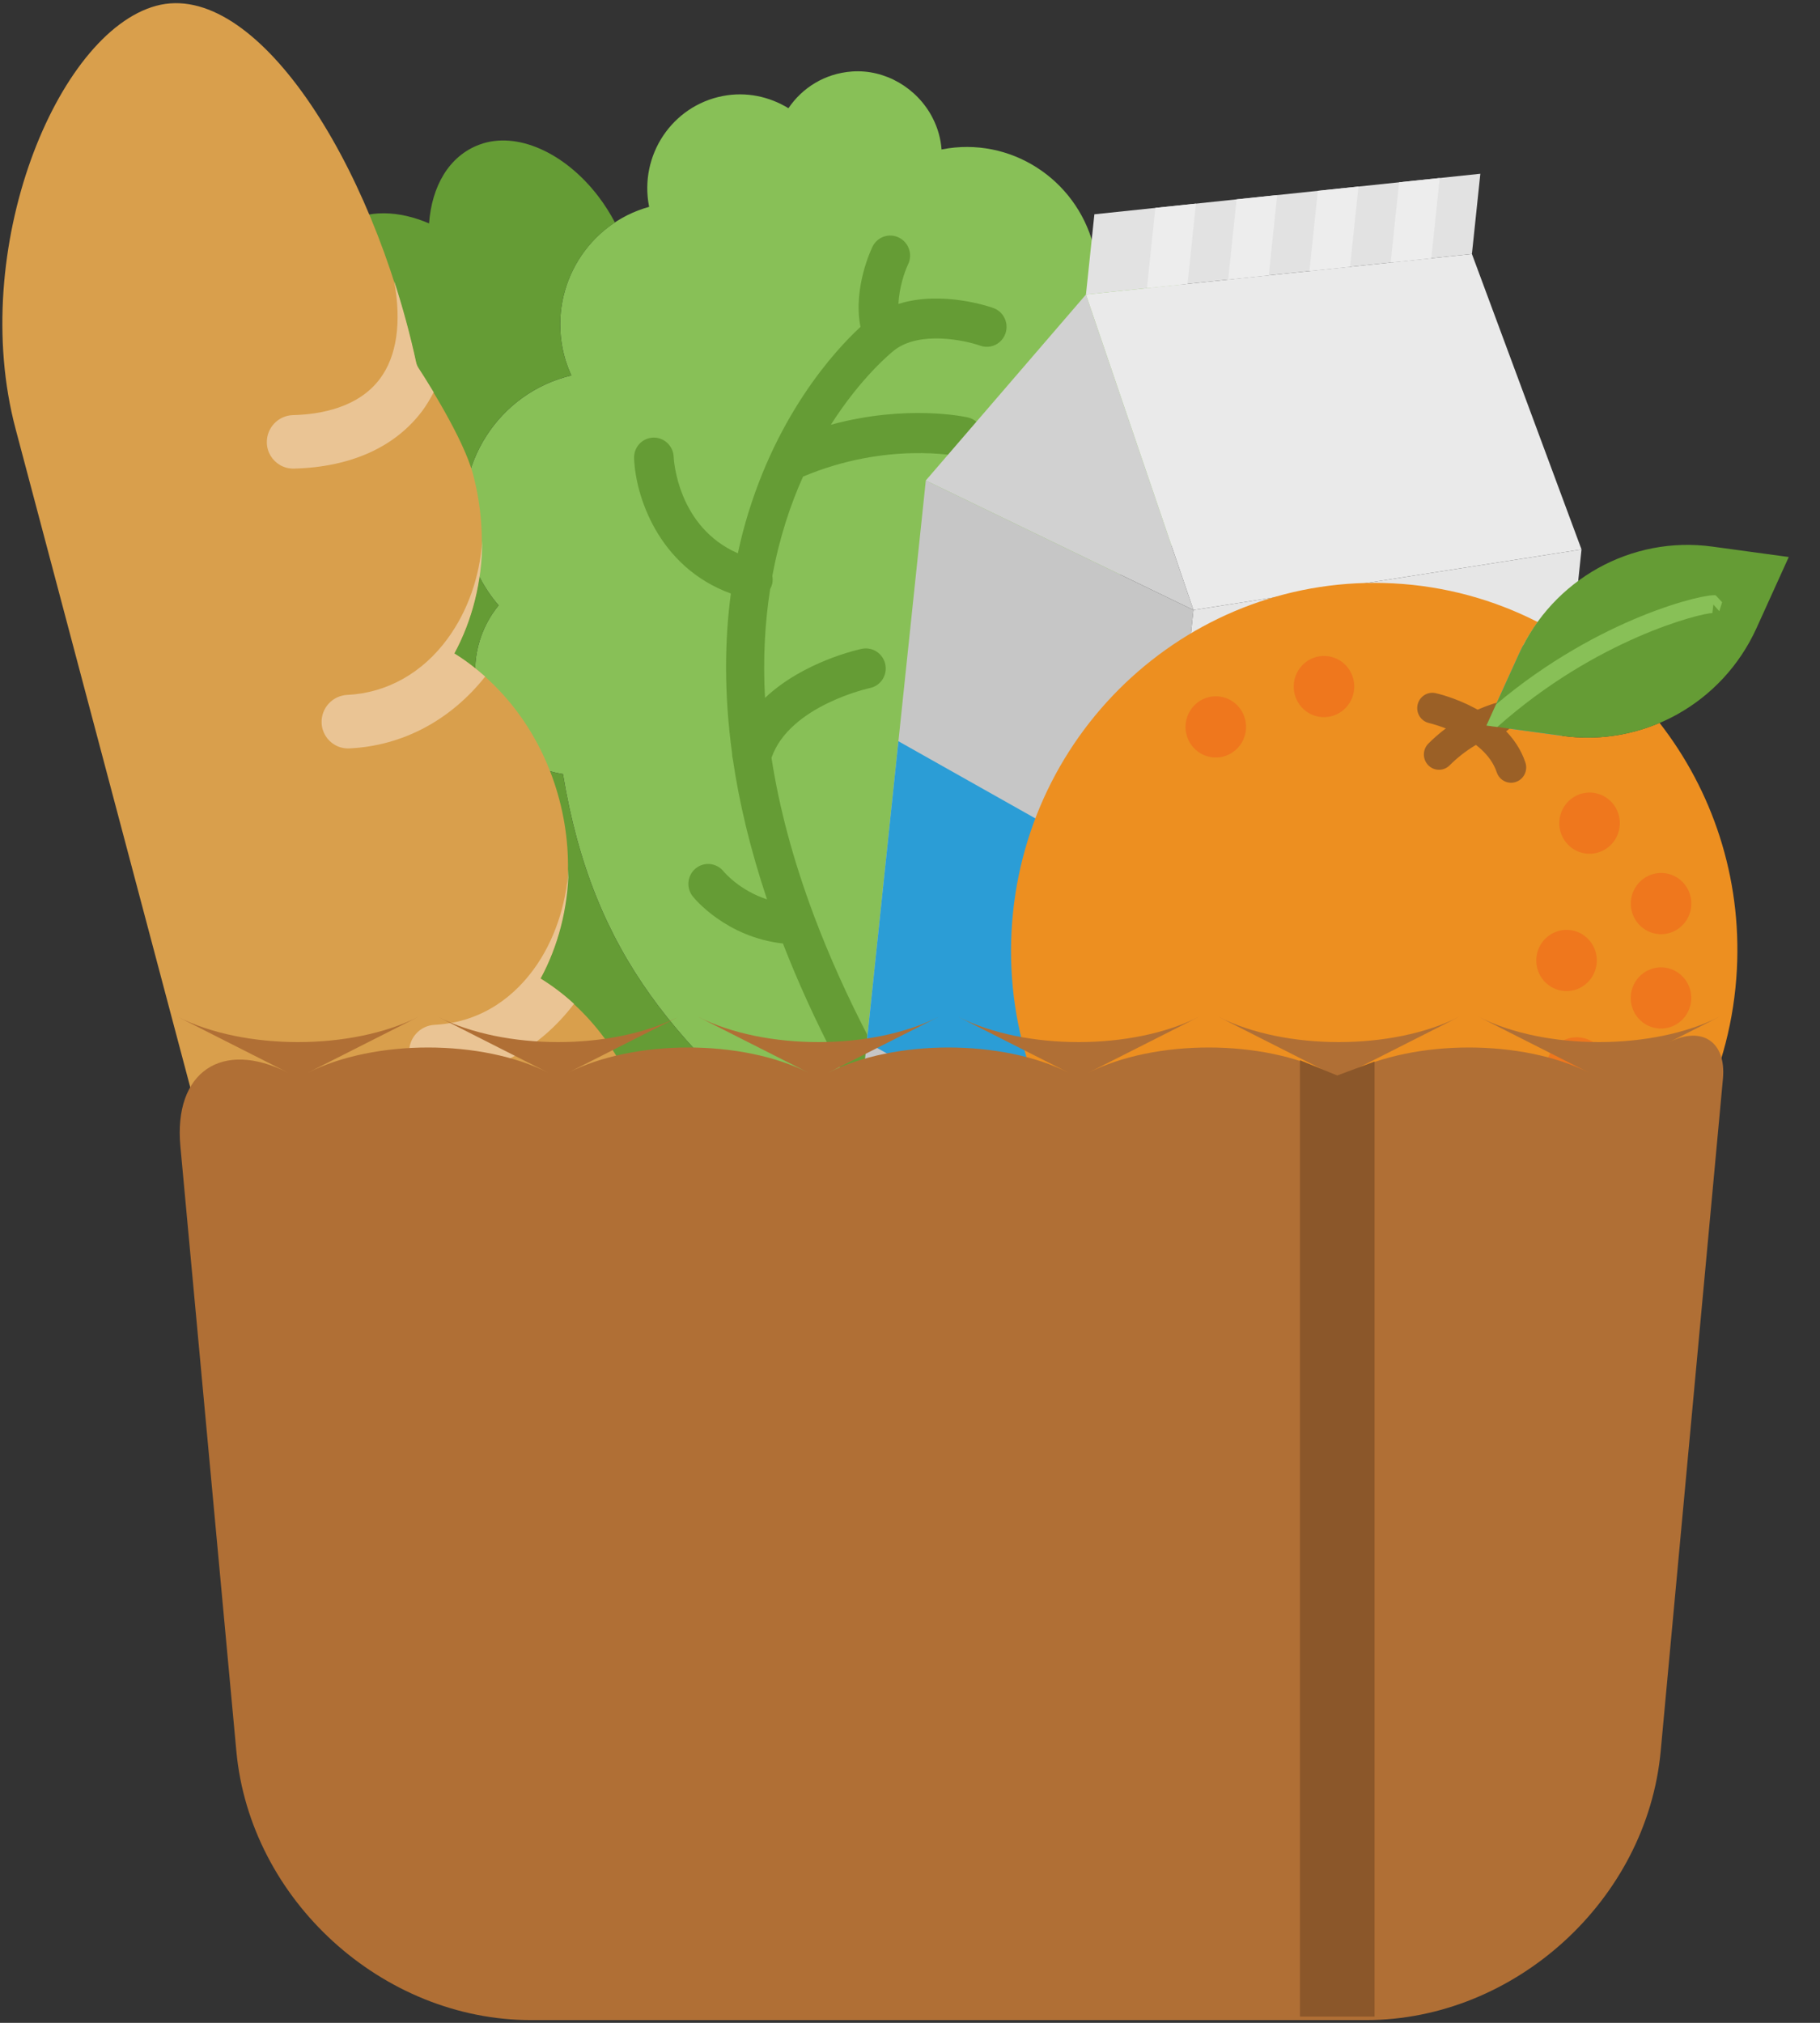 <?xml version="1.0" encoding="UTF-8"?>
<svg width="54px" height="60px" viewBox="0 0 54 60" version="1.1" xmlns="http://www.w3.org/2000/svg" xmlns:xlink="http://www.w3.org/1999/xlink">
    <rect x="0" y="0" width="54" height="60" fill="#333333" stroke="none"/>
    <!-- Generator: sketchtool 42 (36781) - http://www.bohemiancoding.com/sketch -->
    <title>54F19602-6EEB-438F-82C7-A7CA48BDEA62</title>
    <desc>Created with sketchtool.</desc>
    <defs></defs>
    <g id="Needs-Assessment" stroke="none" stroke-width="1" fill="none" fill-rule="evenodd">
        <g id="NA---Domain-Selection" transform="translate(-910, -374)">
            <g id="groceries" transform="translate(910, 374)">
                <g id="Capa_1">
                    <g id="Group">
                        <g id="salad" transform="translate(5.905, 0)" fill-rule="nonzero">
                            <g id="Capa_1" transform="translate(17.634, 19.257) rotate(-11) translate(-17.634, -19.257) translate(2.967, 2.59)">
                                <g id="Group" transform="translate(-0, -0)">
                                    <path d="M22.893,16.237 C23.805,16.455 24.8,16.451 25.862,15.998 C27.688,15.22 28.986,13.451 29.027,11.45 C29.073,9.209 27.665,7.297 25.692,6.598 C25.553,4.563 23.879,2.955 21.83,2.955 C21.824,2.955 21.818,2.956 21.812,2.956 C21.848,2.648 21.828,2.322 21.729,1.982 C21.452,1.027 20.621,0.294 19.642,0.177 C18.839,0.081 18.103,0.371 17.586,0.887 C17.097,0.44 16.453,0.16 15.739,0.16 C14.21,0.16 12.97,1.412 12.97,2.956 C12.97,2.961 12.971,2.965 12.971,2.97 C11.113,3.113 9.648,4.678 9.648,6.591 C9.648,6.884 9.685,7.167 9.75,7.439 C7.538,7.532 5.771,9.367 5.771,11.624 C5.771,12.389 5.977,13.103 6.331,13.721 C5.651,14.285 5.218,15.141 5.218,16.098 C5.218,17.437 6.067,18.573 7.25,18.996 C7.097,24.464 9.029,27.691 12.767,32.037 C12.834,32.114 12.902,32.193 12.97,32.27 C12.984,32.287 12.999,32.303 13.014,32.32 C14.568,34.082 18.074,32.732 17.32,30.499 C13.293,18.568 25.706,20.293 25.706,20.293 C25.706,20.293 26.06,16.684 22.858,16.515 C22.862,16.424 22.866,16.334 22.871,16.243 C22.879,16.242 22.885,16.239 22.893,16.237 Z" id="Shape" fill="#88C057"></path>
                                    <path d="M13.014,32.32 C13,32.303 12.985,32.287 12.97,32.27 C12.902,32.193 12.835,32.115 12.768,32.037 C9.029,27.691 7.097,24.464 7.25,18.996 C6.067,18.573 5.218,17.437 5.218,16.098 C5.218,15.14 5.652,14.285 6.332,13.721 C5.978,13.103 5.772,12.389 5.772,11.624 C5.772,9.367 7.538,7.531 9.75,7.439 C9.686,7.167 9.648,6.884 9.648,6.591 C9.648,5.071 10.574,3.774 11.886,3.232 C11.799,2.944 11.688,2.654 11.543,2.364 C10.82,0.916 9.546,0.006 8.383,0.197 C7.425,0.354 6.755,1.144 6.467,2.206 C5.663,1.66 4.771,1.447 3.966,1.734 C2.239,2.348 1.695,4.855 2.683,7.177 C2.686,7.184 2.691,7.19 2.693,7.197 C0.822,8.1 0.324,10.785 1.511,13.207 C1.684,13.56 1.886,13.885 2.105,14.184 C0.038,15.047 -0.508,17.669 0.794,19.959 C1.21,20.691 1.766,21.294 2.384,21.749 C2.091,22.456 2.155,23.325 2.62,24.127 C3.244,25.205 4.416,25.844 5.514,25.837 C7.442,29.662 9.809,31.145 13.391,32.681 C13.429,32.697 13.467,32.713 13.504,32.728 C13.328,32.616 13.161,32.486 13.014,32.32 Z" id="Shape" fill="#659C35"></path>
                                    <path d="M14.419,14.648 C14.453,14.572 14.469,14.492 14.47,14.414 C14.891,13.343 15.398,12.445 15.926,11.696 C18.56,11.143 20.547,11.974 20.591,11.993 C20.668,12.027 20.748,12.043 20.826,12.043 C21.052,12.043 21.267,11.91 21.364,11.688 C21.495,11.388 21.359,11.038 21.062,10.906 C20.981,10.871 19.36,10.172 17.03,10.343 C18.168,9.144 19.167,8.6 19.316,8.524 C20.17,8.111 21.417,8.645 21.827,8.886 C21.92,8.942 22.022,8.968 22.124,8.968 C22.325,8.968 22.521,8.863 22.63,8.676 C22.795,8.394 22.703,8.03 22.422,7.864 C22.355,7.823 21.035,7.053 19.682,7.208 C19.798,6.726 20.054,6.289 20.185,6.113 C20.382,5.853 20.333,5.481 20.075,5.282 C19.818,5.084 19.449,5.132 19.252,5.393 C19.215,5.441 18.444,6.474 18.446,7.662 C17.591,8.191 15.383,9.793 13.838,13.014 C13.755,13.187 13.674,13.373 13.594,13.56 C11.992,12.453 12.255,10.485 12.27,10.389 C12.32,10.067 12.102,9.763 11.782,9.712 C11.462,9.66 11.16,9.881 11.109,10.204 C10.939,11.281 11.183,13.5 13.162,14.692 C12.725,15.99 12.394,17.54 12.292,19.369 C12.28,19.427 12.278,19.482 12.282,19.539 C12.221,20.821 12.28,22.244 12.484,23.801 C11.74,23.387 11.399,22.781 11.377,22.74 C11.224,22.452 10.87,22.343 10.585,22.494 C10.298,22.647 10.187,23.006 10.339,23.296 C10.37,23.356 11.073,24.669 12.698,25.176 C13.122,27.523 13.877,30.159 15.097,33.116 C15.5,33.09 15.892,32.982 16.238,32.808 C16.236,32.803 16.237,32.798 16.235,32.792 C14.954,29.714 14.181,27.002 13.77,24.605 C13.767,24.591 13.766,24.578 13.763,24.564 C13.458,22.766 13.359,21.151 13.416,19.704 C14.239,18.287 16.656,18.23 16.681,18.23 C17.005,18.225 17.264,17.956 17.259,17.628 C17.255,17.303 16.993,17.043 16.672,17.043 L16.665,17.043 C16.57,17.044 14.895,17.081 13.566,17.923 C13.728,16.748 13.998,15.707 14.332,14.783 C14.367,14.742 14.397,14.697 14.419,14.648 Z" id="Shape" fill="#659C35"></path>
                                </g>
                            </g>
                        </g>
                        <g id="milk" transform="translate(36.728, 21.827) rotate(6) translate(-36.728, -21.827) translate(26.728, 4.493)" fill-rule="nonzero">
                            <g id="Capa_1" transform="translate(-0, -0)">
                                <g id="Group" transform="translate(0, 0)">
                                    <polygon id="Shape" fill="#C6C6C6" points="8.299 34.099 -3.83693077e-13 30.51 -3.83693077e-13 10.768 8.299 13.759"></polygon>
                                    <polygon id="Shape" fill="#E6E6E6" points="19.562 31.108 8.299 34.099 8.299 13.759 19.562 10.768"></polygon>
                                    <polygon id="Shape" fill="#E2E2E2" points="15.412 2.393 4.149 4.786 4.149 2.393 15.412 -3.98199991e-14"></polygon>
                                    <polygon id="Shape" fill="#D1D1D1" points="8.299 13.759 6.53699317e-13 10.768 4.149 4.786 4.149 4.786"></polygon>
                                    <polygon id="Shape" fill="#EAEAEA" points="19.562 10.768 8.299 13.759 4.149 4.786 15.412 2.393"></polygon>
                                    <polygon id="Shape" fill="#3DABEF" points="19.562 22.135 8.299 31.108 8.299 22.135 19.562 12.563"></polygon>
                                    <polygon id="Shape" fill="#2B9DD6" points="-1.98951966e-13 27.519 8.299 31.108 8.299 22.135 -1.98951966e-13 18.545"></polygon>
                                    <polygon id="Shape" fill="#EDEDED" points="13.041 2.897 14.227 2.645 14.227 0.252 13.041 0.504"></polygon>
                                    <polygon id="Shape" fill="#EDEDED" points="10.67 3.4 11.856 3.149 11.856 0.756 10.67 1.007"></polygon>
                                    <polygon id="Shape" fill="#EDEDED" points="8.299 3.904 9.484 3.652 9.484 1.259 8.299 1.511"></polygon>
                                    <polygon id="Shape" fill="#EDEDED" points="5.928 4.408 7.113 4.156 7.113 1.763 5.928 2.015"></polygon>
                                </g>
                            </g>
                        </g>
                        <g id="bread" fill-rule="nonzero">
                            <path d="M21.826,45.79 C21.78,46.065 21.784,46.345 21.852,46.617 C23.158,51.863 23.087,58.12 20.218,58.896 C17.274,59.693 11.974,56.1 10.561,50.776 L0.462,12.72 C-0.951,7.396 1.69,0.968 4.634,0.172 C7.563,-0.621 11.033,4.756 12.341,10.753 C12.354,10.811 12.375,10.863 12.407,10.913 C12.649,11.283 13.753,13.004 14.035,14.068 C14.541,15.975 14.285,17.881 13.476,19.386 C14.922,20.281 16.087,21.802 16.593,23.709 C17.099,25.617 16.844,27.522 16.035,29.027 C17.481,29.923 18.646,31.443 19.152,33.351 C19.658,35.258 19.402,37.163 18.593,38.668 C20.039,39.564 21.204,41.085 21.71,42.992 C21.986,44.032 21.982,44.867 21.826,45.79 Z" id="Shape" fill="#D99F4C"></path>
                            <path d="M9.886,10.088 C9.846,10.132 9.802,10.166 9.75,10.194 C9.622,10.258 9.336,10.406 8.992,10.596 C8.982,10.828 8.985,11.047 9.008,11.239 C9.168,12.58 10.013,13.751 11.451,14.631 C11.579,14.709 11.72,14.746 11.859,14.746 C12.125,14.746 12.386,14.61 12.534,14.363 C12.759,13.986 12.64,13.498 12.267,13.27 C11.564,12.84 10.7,12.106 10.573,11.049 C10.473,10.217 10.848,9.283 11.655,8.326 C11.045,8.877 10.45,9.465 9.886,10.088 Z" id="Shape" fill="#EAC494" transform="translate(10.817, 11.536) scale(-1, 1) rotate(-30) translate(-10.817, -11.536) "></path>
                            <path d="M13.29,22.983 C13.422,23.067 13.569,23.107 13.713,23.107 C13.973,23.107 14.229,22.977 14.379,22.739 C14.613,22.368 14.504,21.876 14.137,21.64 C13.148,21.004 12.528,19.962 12.392,18.706 C12.281,17.691 12.486,16.64 12.949,15.682 C12.351,16.729 12.029,17.87 11.999,18.985 C11.622,18.995 11.242,19.045 10.863,19.122 C11.106,20.759 11.957,22.126 13.29,22.983 Z" id="Shape" fill="#EAC494" transform="translate(12.683, 19.395) scale(-1, 1) rotate(-30) translate(-12.683, -19.395) "></path>
                            <path d="M15.883,32.766 C16.016,32.852 16.163,32.893 16.31,32.893 C16.568,32.893 16.822,32.765 16.973,32.528 C17.209,32.158 17.104,31.666 16.738,31.428 C15.48,30.61 15.106,29.396 15.013,28.522 C14.906,27.509 15.125,26.431 15.6,25.445 C15.032,26.47 14.729,27.581 14.701,28.666 C14.291,28.677 13.877,28.729 13.466,28.82 C13.678,30.486 14.53,31.885 15.883,32.766 Z" id="Shape" fill="#EAC494" transform="translate(15.283, 29.169) scale(-1, 1) rotate(-30) translate(-15.283, -29.169) "></path>
                            <path d="M18.542,41.576 C18.661,41.643 18.792,41.674 18.919,41.674 C19.198,41.674 19.468,41.524 19.611,41.26 C19.821,40.875 19.681,40.39 19.299,40.18 C17.925,39.42 17.149,38.478 16.993,37.38 C16.885,36.611 17.092,35.745 17.56,34.861 C16.972,35.901 16.657,37.032 16.628,38.136 C16.281,38.146 15.932,38.191 15.584,38.257 C15.894,39.29 16.672,40.542 18.542,41.576 Z" id="Shape" fill="#EAC494" transform="translate(17.646, 38.267) scale(-1, 1) rotate(-30) translate(-17.646, -38.267) "></path>
                            <path d="M20.774,50.436 C20.913,50.538 21.075,50.586 21.235,50.586 C21.48,50.586 21.72,50.472 21.875,50.257 C22.13,49.901 22.051,49.404 21.698,49.146 C20.291,48.118 19.535,47.068 19.452,46.026 C19.443,45.918 19.444,45.808 19.45,45.698 C19.397,45.775 19.345,45.852 19.28,45.921 C18.88,46.337 18.491,46.774 18.112,47.22 C18.511,48.355 19.399,49.432 20.774,50.436 Z" id="Shape" fill="#EAC494" transform="translate(20.068, 48.142) scale(-1, 1) rotate(-30) translate(-20.068, -48.142) "></path>
                        </g>
                        <g id="orange" transform="translate(40.582, 27.618) scale(-1, 1) rotate(-3) translate(-40.582, -27.618) translate(28.582, 15.618)" fill-rule="nonzero">
                            <g id="Capa_1" transform="translate(11.366, 12) scale(-1, 1) translate(-11.366, -12) translate(0.032, 0)">
                                <g id="Group" transform="translate(0, -0)">
                                    <path d="M16.183,5.916 L13.898,5.725 L14.744,3.569 C14.882,3.217 15.057,2.889 15.255,2.581 C13.929,1.99 12.463,1.66 10.921,1.66 C4.97,1.66 0.146,6.541 0.146,12.562 C0.146,18.583 4.97,23.464 10.921,23.464 C16.872,23.464 21.696,18.583 21.696,12.562 C21.696,9.809 20.685,7.297 19.023,5.379 C18.16,5.799 17.185,5.999 16.183,5.916 Z" id="Shape" fill="#ED8F20"></path>
                                    <ellipse id="Oval" fill="#EF771D" cx="17.104" cy="8.458" rx="0.898" ry="0.908"></ellipse>
                                    <ellipse id="Oval" fill="#EF771D" cx="19.492" cy="13.525" rx="0.898" ry="0.908"></ellipse>
                                    <ellipse id="Oval" fill="#EF771D" cx="19.348" cy="10.729" rx="0.898" ry="0.908"></ellipse>
                                    <ellipse id="Oval" fill="#EF771D" cx="16.635" cy="12.561" rx="0.898" ry="0.908"></ellipse>
                                    <ellipse id="Oval" fill="#EF771D" cx="17.104" cy="15.726" rx="0.898" ry="0.908"></ellipse>
                                    <ellipse id="Oval" fill="#EF771D" cx="9.023" cy="4.824" rx="0.898" ry="0.908"></ellipse>
                                    <ellipse id="Oval" fill="#EF771D" cx="5.88" cy="6.187" rx="0.898" ry="0.908"></ellipse>
                                    <g transform="translate(11.673, 4.798)" id="Shape">
                                        <path d="M0.595,0.496 C0.595,0.496 2.503,0.814 3.019,2.131" fill="#ED8F20"></path>
                                        <path d="M3.019,2.586 C2.841,2.586 2.672,2.477 2.602,2.298 C2.187,1.24 0.537,0.947 0.521,0.944 C0.277,0.902 0.111,0.669 0.152,0.421 C0.193,0.174 0.423,0.007 0.667,0.048 C0.756,0.062 2.833,0.425 3.436,1.964 C3.528,2.197 3.415,2.461 3.185,2.553 C3.131,2.575 3.075,2.586 3.019,2.586 Z" fill="#9B6026"></path>
                                    </g>
                                    <g transform="translate(11.924, 4.997)" id="Shape">
                                        <path d="M0.613,1.659 C1.078,1.142 1.666,0.74 2.313,0.493" fill="#ED8F20"></path>
                                        <path d="M0.612,2.114 C0.505,2.114 0.396,2.075 0.31,1.995 C0.127,1.827 0.114,1.539 0.281,1.354 C0.793,0.784 1.441,0.339 2.155,0.068 C2.388,-0.02 2.646,0.098 2.734,0.333 C2.82,0.568 2.703,0.83 2.471,0.918 C1.89,1.139 1.362,1.501 0.945,1.965 C0.856,2.064 0.734,2.114 0.612,2.114 Z" fill="#9B6026"></path>
                                    </g>
                                    <path d="M22.593,0.265 L20.309,0.075 C17.896,-0.126 15.637,1.293 14.744,3.569 L13.898,5.725 L16.183,5.916 C18.596,6.116 20.855,4.698 21.748,2.421 L22.593,0.265 Z" id="Shape" fill="#659C35"></path>
                                    <path d="M14.15,5.084 L13.898,5.726 L14.221,5.753 C17.03,2.977 20.083,2.065 20.417,2.044 L20.433,1.79 L20.619,1.978 L20.689,1.708 L20.49,1.515 C20.222,1.455 17.086,2.332 14.15,5.084 Z" id="Shape" fill="#88C057"></path>
                                </g>
                            </g>
                        </g>
                        <path d="M51.013,30.16 C49.041,31.158 45.85,31.161 43.872,30.16 L47.152,31.82 C45.181,30.822 41.99,30.819 40.013,31.82 L43.292,30.16 C41.321,31.158 38.13,31.161 36.153,30.16 L39.432,31.82 C37.461,30.822 34.27,30.819 32.292,31.82 L35.572,30.16 C33.601,31.158 30.409,31.161 28.432,30.16 L31.712,31.82 C29.74,30.822 26.549,30.819 24.572,31.82 L27.851,30.16 C25.88,31.158 22.69,31.161 20.712,30.16 L23.992,31.82 C22.02,30.822 18.83,30.819 16.853,31.82 L20.132,30.16 C18.161,31.158 14.97,31.161 12.993,30.16 L16.272,31.82 C14.301,30.822 11.11,30.819 9.132,31.82 L12.413,30.16 C10.441,31.158 7.25,31.161 5.273,30.16 L8.552,31.82 C6.581,30.822 5.148,31.794 5.352,34 L7.013,51.944 C7.42,56.348 11.334,59.919 15.76,59.919 L40.526,59.919 C44.949,59.919 48.865,56.356 49.273,51.944 L51.12,31.998 C51.221,30.902 50.503,30.418 49.52,30.915 L51.013,30.16 Z" id="Shape" fill="#B06F35" fill-rule="nonzero"></path>
                        <polygon id="Rectangle-5" fill="#8B572A" points="38.57 31.448 39.677 31.9 40.784 31.487 40.784 59.814 38.57 59.814"></polygon>
                    </g>
                </g>
            </g>
        </g>
    </g>
</svg>